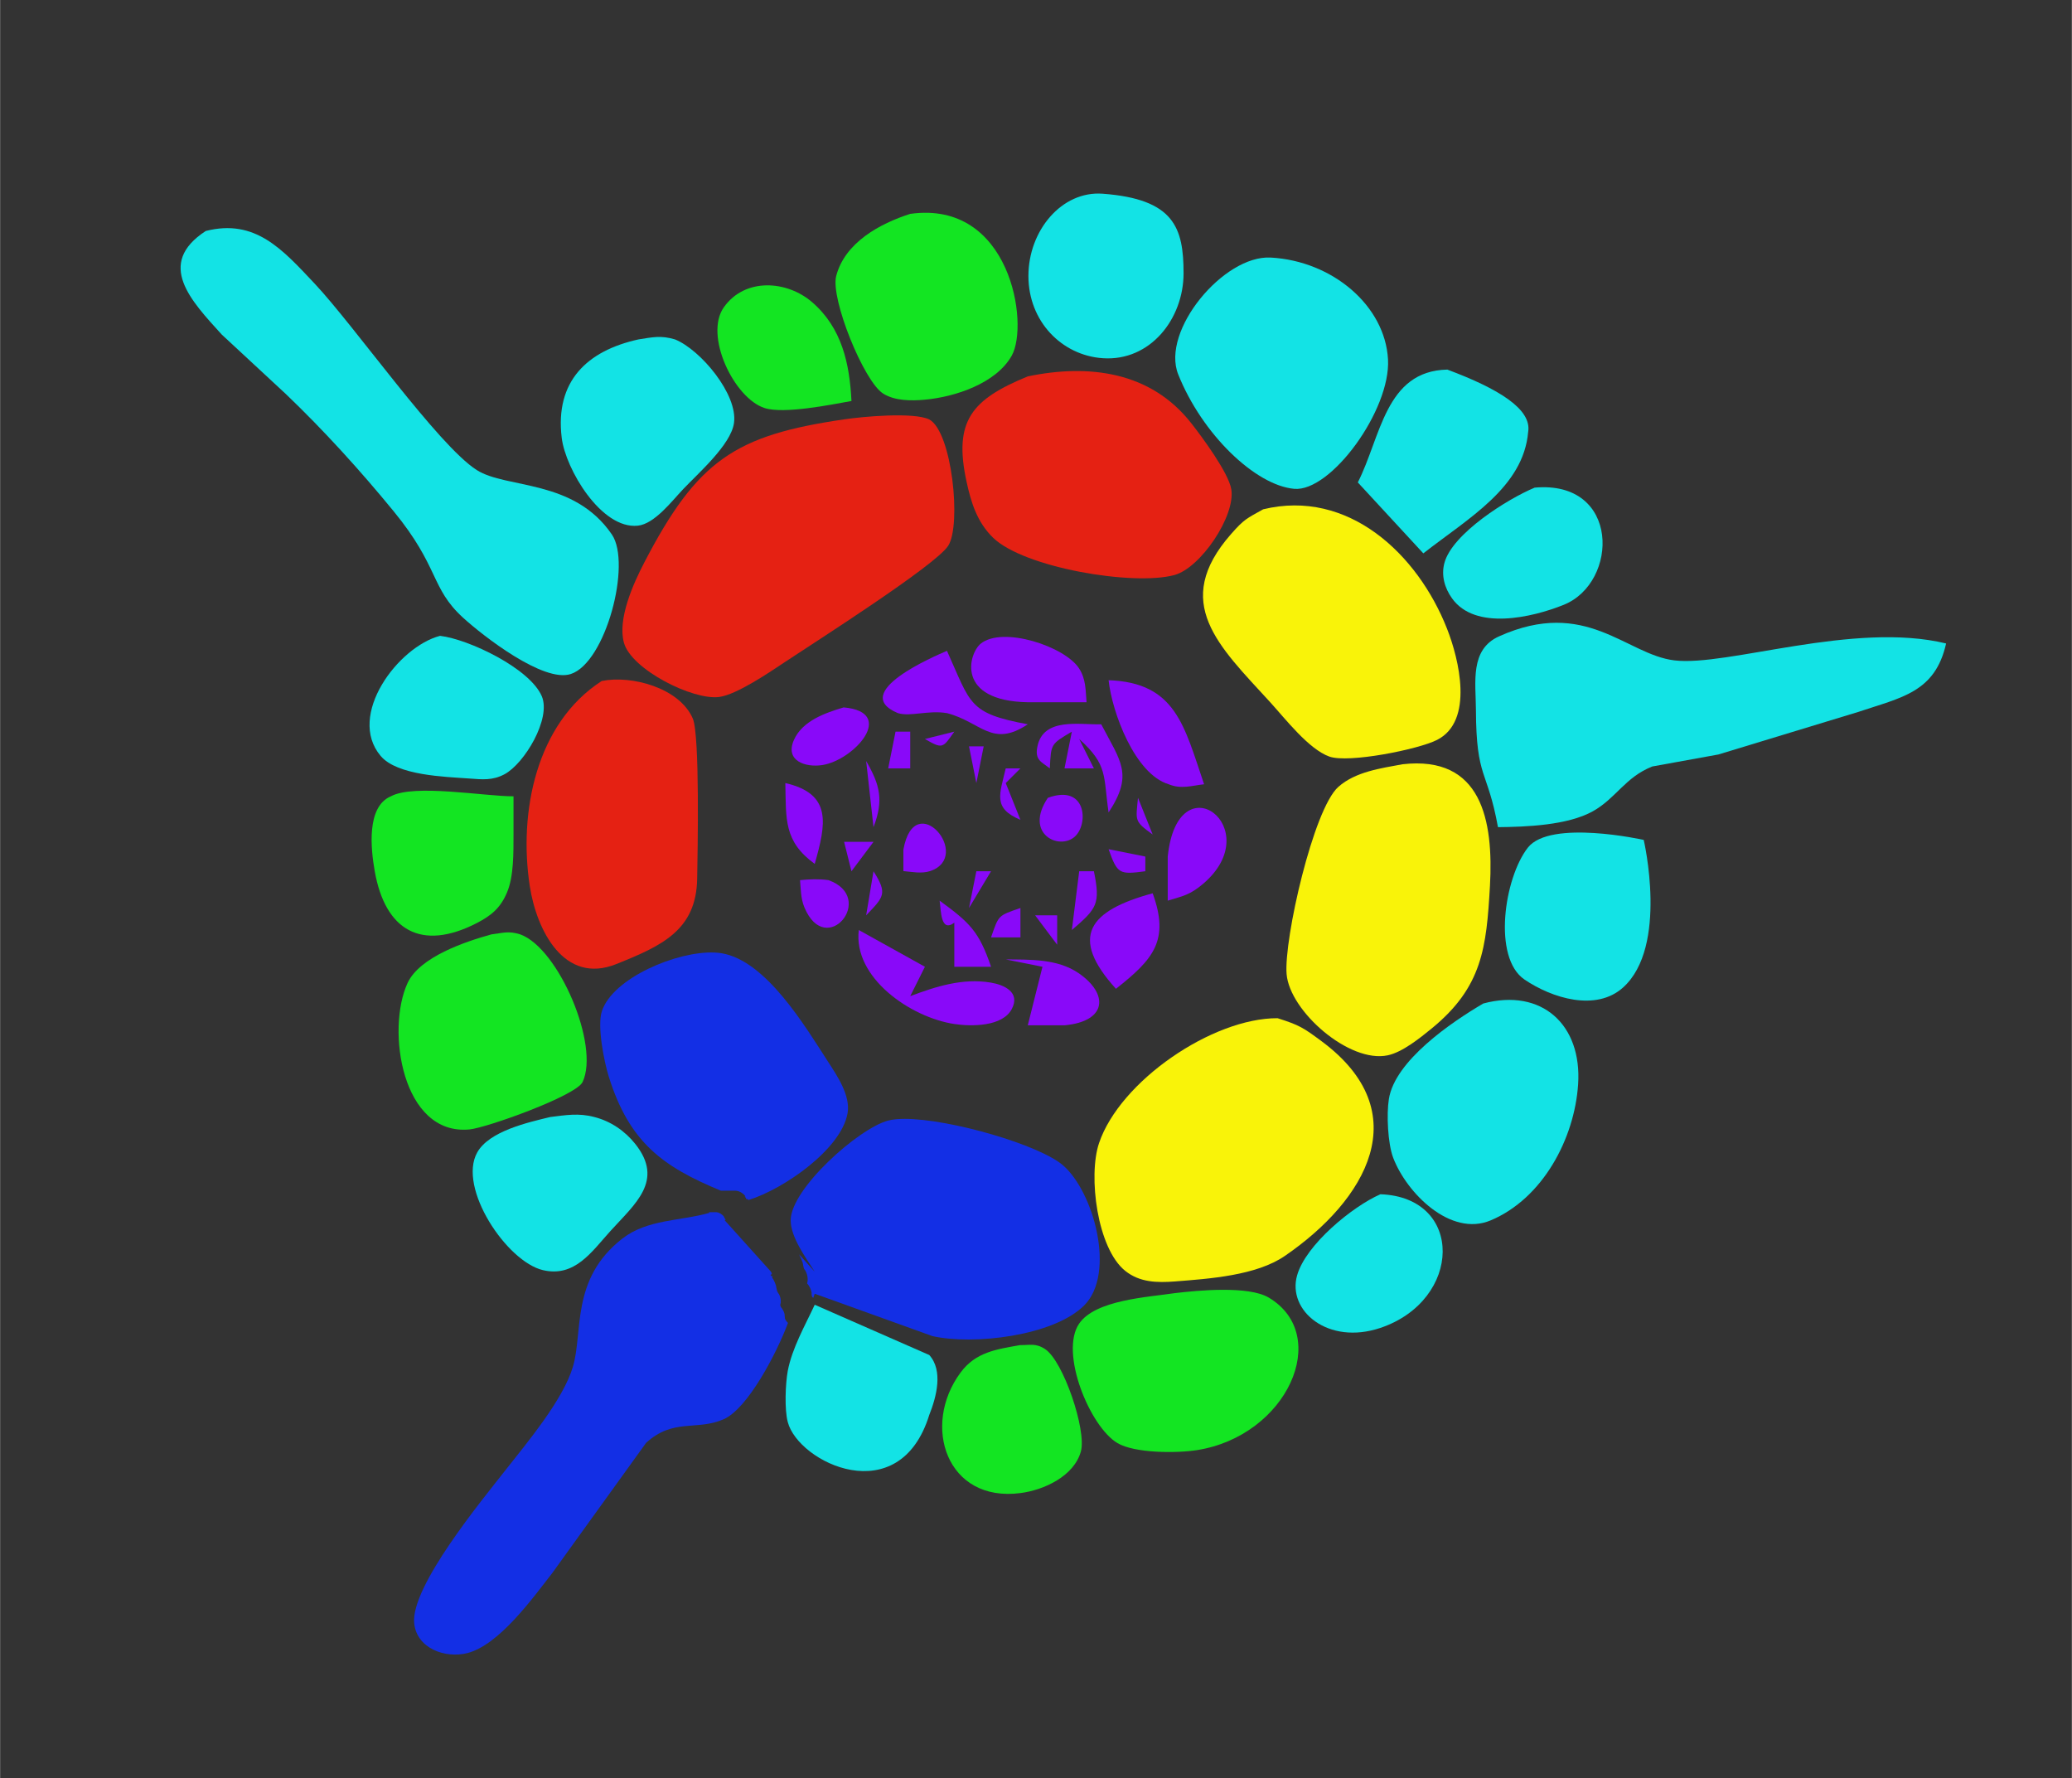 <?xml version="1.0" encoding="UTF-8" standalone="no"?>
<svg
   xmlns:dc="http://purl.org/dc/elements/1.1/"
   xmlns:cc="http://creativecommons.org/ns#"
   xmlns:rdf="http://www.w3.org/1999/02/22-rdf-syntax-ns#"
   xmlns:svg="http://www.w3.org/2000/svg"
   xmlns="http://www.w3.org/2000/svg"
   xmlns:sodipodi="http://sodipodi.sourceforge.net/DTD/sodipodi-0.dtd"
   xmlns:inkscape="http://www.inkscape.org/namespaces/inkscape"
   width="3.917in"
   height="3.361in"
   viewBox="0 0 282 242"
   version="1.1"
   id="svg3"
   sodipodi:docname="test1.svg"
   inkscape:version="0.92.2 (unknown)">
  <rect x="0" y="0" width="282" height="242" fill="#333333" stroke="none"/>
  <defs
     id="defs7" />
  <sodipodi:namedview
     pagecolor="#ffffff"
     bordercolor="#666666"
     borderopacity="1"
     objecttolerance="10"
     gridtolerance="10"
     guidetolerance="10"
     inkscape:pageopacity="0"
     inkscape:pageshadow="2"
     inkscape:window-width="1853"
     inkscape:window-height="1056"
     id="namedview5"
     showgrid="false"
     inkscape:zoom="1.4628104"
     inkscape:cx="196.55887"
     inkscape:cy="114.51079"
     inkscape:window-x="67"
     inkscape:window-y="24"
     inkscape:window-maximized="1"
     inkscape:current-layer="layer1" />
  <g
     inkscape:groupmode="layer"
     id="layer1"
     inkscape:label="Layer 1">
    <path
       style="fill:#13e3e5;fill-opacity:1;stroke:none;stroke-width:1"
       d="m 42.791,38.576 c 5.48,5.82 16.82,22.05 22.09,25.4 4.06,2.58 13.2,1.17 18.39,8.77 2.7,3.97 -0.83,17.44 -5.6,18.99 -3.74,1.21 -11.95,-5.2 -14.66,-7.67 -4.45,-4.06 -3.19,-6.86 -9.45,-14.49 -4.55,-5.55 -9.49,-11 -14.68,-15.96 0,0 -8.71,-8.08 -8.71,-8.08 -4.16,-4.58 -9.04,-9.63 -2.18,-14.1 6.73,-1.71 10.43,2.5 14.8,7.14 z"
       id="path137"
       inkscape:connector-curvature="0" />
    <path
       style="fill:#13e3e5;fill-opacity:1;stroke:none;stroke-width:1"
       d="m 91.871,46.196 c 3.47,1.41 8.58,7.49 8.02,11.38 -0.42,2.96 -4.85,6.81 -6.92,9 -1.51,1.59 -3.89,4.74 -6.18,4.97 -4.96,0.51 -9.84,-7.71 -10.35,-11.97 -0.93,-7.7 3.46,-11.84 10.44,-13.38 1.93,-0.3 3.04,-0.58 4.99,0 z"
       id="path135"
       inkscape:connector-curvature="0" />
    <path
       style="fill:#13e3e5;fill-opacity:1;stroke:none;stroke-width:1"
       d="m 212.831,82.316 c -4.3,1.73 -12.06,3.54 -15.21,-0.89 -1,-1.4 -1.49,-3.11 -1.03,-4.81 1.08,-4.01 8.63,-8.73 12.29,-10.25 11.67,-1.04 11.47,12.92 3.95,15.95 z"
       id="path133"
       inkscape:connector-curvature="0" />
    <path
       style="fill:#13e3e5;fill-opacity:1;stroke:none;stroke-width:1"
       d="m 200.881,96.576 c -0.02,-3.72 -0.85,-8.18 3.15,-9.97 11.83,-5.32 17.28,2.47 23.85,3.27 7.18,0.88 24.43,-5.36 37,-2.3 -1.5,6.67 -6.08,7.34 -12,9.33 0,0 -19,5.78 -19,5.78 0,0 -8.99,1.63 -8.99,1.63 -3.7,1.46 -4.93,4.33 -8.1,6.1 -3.43,1.91 -9.03,2.12 -12.91,2.16 -1.44,-7.96 -2.96,-6.46 -3,-16 z"
       id="path131"
       inkscape:connector-curvature="0" />
    <path
       style="fill:#13e3e5;fill-opacity:1;stroke:none;stroke-width:1"
       d="m 73.731,94.756 c 1.3,3.06 -2.36,9.15 -5.06,10.61 -1.65,0.88 -3.02,0.72 -4.79,0.59 -3.34,-0.24 -9.84,-0.4 -12.09,-3.08 -4.64,-5.51 2.39,-14.86 8.09,-16.34 3.91,0.46 12.23,4.43 13.85,8.22 z"
       id="path129"
       inkscape:connector-curvature="0" />
    <path
       style="fill:#13e3e5;fill-opacity:1;stroke:none;stroke-width:1"
       d="m 214.791,147.576 c -0.49,7.39 -4.81,15.54 -11.91,18.52 -5.47,2.29 -11.44,-3.74 -13.26,-8.52 -0.74,-1.94 -0.92,-5.94 -0.59,-7.99 0.82,-5.23 8.52,-10.47 12.85,-13.01 7.96,-2.13 13.45,2.88 12.91,11 z"
       id="path127"
       inkscape:connector-curvature="0" />
    <path
       style="fill:#13e3e5;fill-opacity:1;stroke:none;stroke-width:1"
       d="m 80.881,152.026 c 2.21,0.56 4.14,1.87 5.57,3.66 3.99,5.01 -0.05,8.17 -3.41,11.89 -2.53,2.8 -4.83,6.3 -9.15,5.29 -4.95,-1.16 -11.64,-11.21 -8.95,-16.02 1.63,-2.91 6.92,-4.09 9.94,-4.82 2.11,-0.26 3.87,-0.57 6,0 z"
       id="path125"
       inkscape:connector-curvature="0" />
    <path
       style="fill:#13e3e5;fill-opacity:1;stroke:none;stroke-width:1"
       d="m 187.881,180.726 c -7.13,2.4 -12.71,-2.35 -11.34,-7.15 1.18,-4.17 7.52,-9.37 11.34,-11.04 11.43,0.41 11.17,14.42 0,18.19 z"
       id="path123"
       inkscape:connector-curvature="0" />
    <path
       style="fill:#13e3e5;fill-opacity:1;stroke:none;stroke-width:1"
       d="m 126.471,184.416 c 1.91,2.11 1,5.65 0,8.16 -4.08,13.15 -17.82,6.49 -19.26,0.96 -0.46,-1.7 -0.32,-5.22 0,-6.96 0.6,-3.12 2.33,-6.12 3.67,-9 0,0 15.59,6.84 15.59,6.84 z"
       id="path121"
       inkscape:connector-curvature="0" />
    <g
       id="S5"
       style="fill:#8909f9;fill-opacity:1;stroke:none"
       transform="translate(7.5,-16.5)">
      <path
         id="path119"
         d="m 132.381,112.076 c -9.87,-0.19 -8.05,-6.65 -6.4,-7.98 3.01,-2.41 11.45,0.38 13.38,3.37 0.95,1.48 0.88,2.96 1.02,4.61 0,0 -8,0 -8,0 z"
         style="fill:#8909f9;fill-opacity:1;stroke:none;stroke-width:1"
         inkscape:connector-curvature="0" />
      <path
         id="path117"
         d="m 121.381,113.556 c -2.59,-0.43 -4.95,0.52 -6.68,0 -6.72,-2.8 5.07,-7.78 6.68,-8.48 3.26,7.23 2.9,8.5 11,10 -4.88,3.25 -6.33,-0.31 -11,-1.52 z"
         style="fill:#8909f9;fill-opacity:1;stroke:none;stroke-width:1"
         inkscape:connector-curvature="0" />
      <path
         id="path115"
         d="m 156.381,123.236 c -1.63,0.18 -3.13,0.71 -4.82,0 -4.6,-1.37 -7.71,-9.78 -8.18,-14.16 9.16,0.32 10.29,6.24 13,14.16 z"
         style="fill:#8909f9;fill-opacity:1;stroke:none;stroke-width:1"
         inkscape:connector-curvature="0" />
      <path
         id="path113"
         d="m 104.401,120.626 c -2.29,0.35 -5.11,-0.58 -3.85,-3.42 1.15,-2.61 4.29,-3.69 6.77,-4.43 7.27,0.65 1.42,7.19 -2.92,7.85 z"
         style="fill:#8909f9;fill-opacity:1;stroke:none;stroke-width:1"
         inkscape:connector-curvature="0" />
      <path
         id="path111"
         d="m 133.701,118.056 c 0.84,-3.96 5.74,-2.89 8.68,-2.98 2.64,5.07 4.42,6.8 1,12 -0.73,-4.98 -0.05,-6.44 -4,-10 0,0 2,4 2,4 0,0 -4,0 -4,0 0,0 1,-5 1,-5 -2.9,1.73 -2.82,1.63 -3,5 -1.14,-0.89 -2.09,-1.13 -1.68,-3.02 z"
         style="fill:#8909f9;fill-opacity:1;stroke:none;stroke-width:1"
         inkscape:connector-curvature="0" />
      <path
         id="path109"
         d="m 116.381,116.076 c 0,0 0,5 0,5 0,0 -3,0 -3,0 0,0 1,-5 1,-5 0,0 2,0 2,0 z"
         style="fill:#8909f9;fill-opacity:1;stroke:none;stroke-width:1"
         inkscape:connector-curvature="0" />
      <path
         id="path107"
         d="m 122.381,116.076 c -1.59,2.26 -1.58,2.39 -4,1 0,0 4,-1 4,-1 z"
         style="fill:#8909f9;fill-opacity:1;stroke:none;stroke-width:1"
         inkscape:connector-curvature="0" />
      <path
         id="path105"
         d="m 126.381,118.076 c 0,0 -1,5 -1,5 0,0 -1,-5 -1,-5 0,0 2,0 2,0 z"
         style="fill:#8909f9;fill-opacity:1;stroke:none;stroke-width:1"
         inkscape:connector-curvature="0" />
      <path
         id="path103"
         d="m 111.381,129.076 c 0,0 -1,-9 -1,-9 1.92,3.31 2.39,5.37 1,9 z"
         style="fill:#8909f9;fill-opacity:1;stroke:none;stroke-width:1"
         inkscape:connector-curvature="0" />
      <path
         id="path101"
         d="m 121.381,121.076 c 0,0 -6,4 -6,4 0,0 6,-4 6,-4 z"
         style="fill:#8909f9;fill-opacity:1;stroke:none;stroke-width:1"
         inkscape:connector-curvature="0" />
      <path
         id="path99"
         d="m 131.381,121.076 c 0,0 -2,2 -2,2 0,0 2,5 2,5 -3.79,-1.58 -2.83,-3.46 -2,-7 0,0 2,0 2,0 z"
         style="fill:#8909f9;fill-opacity:1;stroke:none;stroke-width:1"
         inkscape:connector-curvature="0" />
      <path
         id="path97"
         d="m 103.381,134.076 c -4.23,-3.08 -3.89,-6.07 -4,-11 6.41,1.47 5.54,5.56 4,11 z"
         style="fill:#8909f9;fill-opacity:1;stroke:none;stroke-width:1"
         inkscape:connector-curvature="0" />
      <path
         id="path95"
         d="m 108.381,128.076 c 0,0 -1,-4 -1,-4 0,0 1,4 1,4 z"
         style="fill:#8909f9;fill-opacity:1;stroke:none;stroke-width:1"
         inkscape:connector-curvature="0" />
      <path
         id="path93"
         d="m 125.381,128.076 c 0,0 -4,-4 -4,-4 0,0 4,4 4,4 z"
         style="fill:#8909f9;fill-opacity:1;stroke:none;stroke-width:1"
         inkscape:connector-curvature="0" />
      <path
         id="path91"
         d="m 138.771,130.376 c -2.15,1.9 -6.93,-0.41 -3.66,-5.29 5.28,-1.95 5.58,3.59 3.66,5.29 z"
         style="fill:#8909f9;fill-opacity:1;stroke:none;stroke-width:1"
         inkscape:connector-curvature="0" />
      <path
         id="path89"
         d="m 149.381,130.076 c -2.57,-1.85 -2.28,-1.88 -2,-5 0,0 2,5 2,5 z"
         style="fill:#8909f9;fill-opacity:1;stroke:none;stroke-width:1"
         inkscape:connector-curvature="0" />
      <path
         id="path87"
         d="m 151.431,133.076 c 1.37,-13.21 13.65,-3.84 4.84,3.69 -1.81,1.54 -2.75,1.68 -4.84,2.31 0,0 0,-6 0,-6 z"
         style="fill:#8909f9;fill-opacity:1;stroke:none;stroke-width:1"
         inkscape:connector-curvature="0" />
      <path
         id="path85"
         d="m 115.451,132.136 c 1.54,-8.6 9.56,0.92 3.64,2.92 -1.19,0.38 -2.51,0.1 -3.64,0 0,0 0,-2.92 0,-2.92 z"
         style="fill:#8909f9;fill-opacity:1;stroke:none;stroke-width:1"
         inkscape:connector-curvature="0" />
      <path
         id="path83"
         d="m 132.381,133.076 c 0,0 -3,-3 -3,-3 0,0 3,3 3,3 z"
         style="fill:#8909f9;fill-opacity:1;stroke:none;stroke-width:1"
         inkscape:connector-curvature="0" />
      <path
         id="path81"
         d="m 111.381,131.076 c 0,0 -3,4 -3,4 0,0 -1,-4 -1,-4 0,0 4,0 4,0 z"
         style="fill:#8909f9;fill-opacity:1;stroke:none;stroke-width:1"
         inkscape:connector-curvature="0" />
      <path
         id="path79"
         d="m 148.381,133.076 c 0,0 0,2 0,2 -3.54,0.47 -3.8,0.39 -5,-3 0,0 5,1 5,1 z"
         style="fill:#8909f9;fill-opacity:1;stroke:none;stroke-width:1"
         inkscape:connector-curvature="0" />
      <path
         id="path77"
         d="m 132.381,134.076 c 0,0 -3,3 -3,3 0,0 3,-3 3,-3 z"
         style="fill:#8909f9;fill-opacity:1;stroke:none;stroke-width:1"
         inkscape:connector-curvature="0" />
      <path
         id="path75"
         d="m 110.381,141.076 c 0,0 1,-6 1,-6 1.94,3.06 1.42,3.47 -1,6 z"
         style="fill:#8909f9;fill-opacity:1;stroke:none;stroke-width:1"
         inkscape:connector-curvature="0" />
      <path
         id="path73"
         d="m 127.381,135.076 c 0,0 -3,5 -3,5 0,0 1,-5 1,-5 0,0 2,0 2,0 z"
         style="fill:#8909f9;fill-opacity:1;stroke:none;stroke-width:1"
         inkscape:connector-curvature="0" />
      <path
         id="path71"
         d="m 141.381,135.076 c 0.91,4.47 0.42,5.06 -3,8 0,0 1,-8 1,-8 0,0 2,0 2,0 z"
         style="fill:#8909f9;fill-opacity:1;stroke:none;stroke-width:1"
         inkscape:connector-curvature="0" />
      <path
         id="path69"
         d="m 105.251,136.286 c 6.6,2.35 -0.32,10.78 -3.27,3.72 -0.53,-1.26 -0.49,-2.61 -0.6,-3.72 1.28,-0.13 2.62,-0.18 3.87,0 z"
         style="fill:#8909f9;fill-opacity:1;stroke:none;stroke-width:1"
         inkscape:connector-curvature="0" />
      <path
         id="path67"
         d="m 136.381,139.076 c 0,0 -3,-3 -3,-3 0,0 3,3 3,3 z"
         style="fill:#8909f9;fill-opacity:1;stroke:none;stroke-width:1"
         inkscape:connector-curvature="0" />
      <path
         id="path65"
         d="m 149.381,138.076 c 2.33,6.41 0.1,8.98 -5,13 -6.42,-7.08 -3.69,-10.64 5,-13 z"
         style="fill:#8909f9;fill-opacity:1;stroke:none;stroke-width:1"
         inkscape:connector-curvature="0" />
      <path
         id="path63"
         d="m 118.381,139.076 c 0,0 -5,4 -5,4 0,0 5,-4 5,-4 z"
         style="fill:#8909f9;fill-opacity:1;stroke:none;stroke-width:1"
         inkscape:connector-curvature="0" />
      <path
         id="path61"
         d="m 127.381,148.076 c 0,0 -5,0 -5,0 0,0 0,-6 0,-6 -1.87,1.4 -1.8,-1.63 -2,-3 4.09,3 5.35,4.15 7,9 z"
         style="fill:#8909f9;fill-opacity:1;stroke:none;stroke-width:1"
         inkscape:connector-curvature="0" />
      <path
         id="path59"
         d="m 131.381,140.076 c 0,0 0,4 0,4 0,0 -4,0 -4,0 1.07,-3.07 0.93,-2.93 4,-4 z"
         style="fill:#8909f9;fill-opacity:1;stroke:none;stroke-width:1"
         inkscape:connector-curvature="0" />
      <path
         id="path57"
         d="m 136.381,141.076 c 0,0 0,4 0,4 0,0 -3,-4 -3,-4 0,0 3,0 3,0 z"
         style="fill:#8909f9;fill-opacity:1;stroke:none;stroke-width:1"
         inkscape:connector-curvature="0" />
      <path
         id="path55"
         d="m 118.381,148.076 c 0,0 -2,4 -2,4 3.51,-1.32 7.13,-2.48 10.94,-1.85 1.84,0.3 4.08,1.31 2.89,3.59 -1.26,2.43 -5.52,2.4 -7.83,2.05 -5.97,-0.9 -13.8,-6.32 -13,-12.79 0,0 9,5 9,5 z"
         style="fill:#8909f9;fill-opacity:1;stroke:none;stroke-width:1"
         inkscape:connector-curvature="0" />
      <path
         id="path53"
         d="m 139.271,148.926 c 4.16,2.84 3.92,6.58 -1.9,7.12 0,0 -4.99,0 -4.99,0 0,0 2,-7.97 2,-7.97 0,0 -5,-1 -5,-1 3.31,0.03 7.02,-0.1 9.89,1.85 z"
         style="fill:#8909f9;fill-opacity:1;stroke:none;stroke-width:1"
         inkscape:connector-curvature="0" />
    </g>
    <g
       id="S4"
       style="fill:#f9f309;fill-opacity:1;stroke:none"
       transform="translate(7.5,-16.5)">
      <path
         id="path51"
         d="m 189.451,102.076 c 1.63,4.13 3.69,12.55 -1.35,15.12 -2.51,1.29 -12.06,3.21 -14.68,2.27 -2.81,-1.01 -5.98,-5.13 -8.04,-7.39 -7,-7.66 -13.53,-13.56 -5.33,-22.89 1.79,-2.04 2.12,-2.11 4.37,-3.37 11.58,-2.81 21.03,6.08 25.03,16.26 z"
         style="fill:#f9f309;fill-opacity:1;stroke:none;stroke-width:1"
         inkscape:connector-curvature="0" />
      <path
         id="path49"
         d="m 195.291,137.076 c -0.48,8.43 -1.04,13.75 -7.91,19.38 -1.58,1.29 -4,3.25 -6,3.67 -5.22,1.12 -13.34,-5.98 -13.77,-11.05 -0.39,-4.7 3.64,-22.49 7.05,-25.49 2.33,-2.06 5.76,-2.52 8.72,-3.07 10.78,-1.24 12.41,7.62 11.91,16.56 z"
         style="fill:#f9f309;fill-opacity:1;stroke:none;stroke-width:1"
         inkscape:connector-curvature="0" />
      <path
         id="path47"
         d="m 172.381,158.216 c 13.03,9.67 6.11,21.58 -5,29.21 -3.9,2.68 -10.27,3.11 -15,3.48 -2.39,0.18 -4.75,0.14 -6.72,-1.43 -3.83,-3.04 -5.09,-12.94 -3.58,-17.4 2.86,-8.46 15.44,-17.03 24.3,-17 2.95,0.94 3.47,1.26 6,3.14 z"
         style="fill:#f9f309;fill-opacity:1;stroke:none;stroke-width:1"
         inkscape:connector-curvature="0" />
    </g>
    <g
       id="S3"
       style="fill:#e52113;fill-opacity:1;stroke:none"
       transform="translate(7.5,-16.5)">
      <path
         id="path45"
         d="m 154.631,74.096 c 1.48,1.88 5.07,6.74 5.45,8.98 0.61,3.64 -4.18,10.73 -7.75,11.69 -5.64,1.51 -20.48,-1.01 -24.67,-5.08 -2.16,-2.1 -2.99,-4.75 -3.61,-7.61 -1.81,-8.3 0.69,-11.21 8.33,-14.35 8.34,-1.73 16.74,-0.66 22.25,6.37 z"
         style="fill:#e52113;fill-opacity:1;stroke:none;stroke-width:1"
         inkscape:connector-curvature="0" />
      <path
         id="path43"
         d="m 118.951,73.576 c 3.12,1.64 4.42,14.37 2.6,17.2 -1.71,2.68 -18.3,13.21 -22.17,15.79 -2.12,1.41 -6.6,4.47 -9,4.79 -3.58,0.48 -11.97,-3.74 -12.97,-7.38 -0.9,-3.23 1.29,-8.08 2.76,-10.9 7.25,-13.97 12.38,-17.34 27.21,-19.5 2.51,-0.38 9.42,-1.01 11.57,0 z"
         style="fill:#e52113;fill-opacity:1;stroke:none;stroke-width:1"
         inkscape:connector-curvature="0" />
      <path
         id="path41"
         d="m 86.781,114.286 c 0.98,2.25 0.66,18.26 0.6,21.79 -0.12,7.02 -4.79,9.14 -11,11.63 -7.13,2.87 -10.87,-4.63 -11.79,-10.63 -1.53,-10.02 0.85,-22.12 9.79,-27.89 4.03,-0.83 10.58,0.91 12.4,5.1 z"
         style="fill:#e52113;fill-opacity:1;stroke:none;stroke-width:1"
         inkscape:connector-curvature="0" />
    </g>
    <g
       id="S2"
       style="fill:#13e522;fill-opacity:1;stroke:none"
       transform="translate(7.5,-16.5)">
      <path
         id="path39"
         d="m 130.201,64.896 c -2.12,3.79 -7.73,5.63 -11.82,6 -1.82,0.17 -4.1,0.18 -5.7,-0.84 -2.63,-1.68 -7.17,-12.9 -6.38,-15.98 1.18,-4.57 5.96,-7.15 10.08,-8.47 13.65,-1.9 16.21,15.01 13.82,19.29 z"
         style="fill:#13e522;fill-opacity:1;stroke:none;stroke-width:1"
         inkscape:connector-curvature="0" />
      <path
         id="path37"
         d="m 96.561,72.036 c -4.16,-1.33 -8.28,-9.9 -5.54,-13.73 2.88,-4.05 8.59,-3.65 12.03,-0.66 4.04,3.51 5.08,8.37 5.33,13.43 -2.83,0.51 -9.2,1.8 -11.82,0.96 z"
         style="fill:#13e522;fill-opacity:1;stroke:none;stroke-width:1"
         inkscape:connector-curvature="0" />
      <path
         id="path35"
         d="m 62.381,130.076 c -0.01,2.41 0.06,5.66 -0.89,7.9 -0.9,2.12 -2.15,3.15 -4.16,4.18 -7.5,3.83 -12.4,1 -13.84,-7.08 -0.53,-3.02 -1.16,-8.78 2.2,-10.2 3.14,-1.72 12.82,0.02 16.69,0 0,0 0,5.2 0,5.2 z"
         style="fill:#13e522;fill-opacity:1;stroke:none;stroke-width:1"
         inkscape:connector-curvature="0" />
      <path
         id="path33"
         d="m 63.291,143.666 c 5.23,1.87 10.86,15.13 8.49,20.1 -0.9,1.88 -13.09,6.24 -15.4,6.45 -9.2,0.87 -11.35,-13.6 -8.42,-19.93 1.65,-3.56 7.87,-5.64 11.42,-6.62 1.52,-0.18 2.31,-0.51 3.91,0 z"
         style="fill:#13e522;fill-opacity:1;stroke:none;stroke-width:1"
         inkscape:connector-curvature="0" />
      <path
         id="path31"
         d="m 165.171,193.096 c 8.65,5.14 2.53,18.85 -9.79,20.77 -2.73,0.42 -8.4,0.44 -10.79,-0.96 -3.76,-2.22 -7.91,-12.32 -5.22,-16.26 2.21,-3.24 9.37,-3.6 13.01,-4.15 3.18,-0.38 10.04,-1.03 12.79,0.6 z"
         style="fill:#13e522;fill-opacity:1;stroke:none;stroke-width:1"
         inkscape:connector-curvature="0" />
      <path
         id="path29"
         d="m 134.731,200.106 c 2.49,1.62 5.67,11.05 4.88,13.93 -0.93,3.37 -5.02,5.26 -8.23,5.67 -10.04,1.31 -13.5,-9.18 -8.15,-16.4 2.07,-2.81 4.93,-3.17 8.11,-3.74 1.34,0.02 2.1,-0.3 3.39,0.54 z"
         style="fill:#13e522;fill-opacity:1;stroke:none;stroke-width:1"
         inkscape:connector-curvature="0" />
    </g>
    <g
       id="S1"
       style="fill:#132fe5;fill-opacity:1;stroke:none"
       transform="translate(7.5,-16.5)">
      <path
         inkscape:connector-curvature="0"
         id="path968"
         d="m 89.761,146.141 c -5.071,-0.234 -13.849,3.441 -15.349,7.969 -0.67,2.01 0.29,6.85 0.93,8.9 2.809,9.009 7.387,12.277 15.262,15.542 h 0.649 1.355 c 0.553,0.025 1.092,0.395 1.4,0.839 -0.047,-0.029 -0.148,-0.141 -0.141,-0.086 0.017,0.116 0.135,0.196 0.173,0.306 0.011,0.032 -0.063,0.079 -0.034,0.097 0.038,0.022 0.084,-0.059 0.125,-0.043 0.089,0.036 0.165,0.096 0.242,0.155 4.819,-1.492 12.627,-6.933 13.478,-11.81 0.42,-2.4 -1.41,-5.08 -2.65,-7 -3.18,-4.91 -8.44,-13.75 -14.48,-14.77 -0.302,-0.051 -0.623,-0.084 -0.961,-0.1 z"
         style="fill:#132fe5;fill-opacity:1;stroke:none;stroke-width:1" />
      <path
         inkscape:connector-curvature="0"
         id="path980"
         d="m 115.63,168.778 c -0.885,-3.2e-4 -1.649,0.072 -2.249,0.229 -4.01,1.05 -13.26,9.28 -13.27,13.57 -0.01,2.3 2.07,5.119 3.27,6.999 l -2.121,-2.357 c 0.039,0.081 0.066,0.173 0.107,0.25 0.123,0.233 0.304,0.636 0.378,0.891 0.036,0.125 0.047,0.257 0.07,0.385 0.041,0.171 0.065,0.348 0.154,0.502 0.034,0.058 0.091,0.1 0.125,0.158 0.056,0.095 0.096,0.2 0.144,0.299 0.143,0.35 0.204,0.714 0.179,1.091 -0.009,0.14 -0.054,0.26 -0.076,0.396 0.281,0.23 0.554,0.841 0.609,1.189 0.014,0.086 0.003,0.174 0.004,0.261 0.027,0.318 0.055,0.326 0.218,0.511 0.066,-0.186 0.157,-0.411 0.209,-0.577 l 16,5.76 c 5.54,1.27 16.519,7.5e-4 20.689,-4.179 4.33,-4.35 1.291,-15.471 -2.909,-19.071 -3.229,-2.774 -15.339,-6.305 -21.532,-6.308 z"
         style="fill:#132fe5;fill-opacity:1;stroke:none;stroke-width:1" />
      <path
         inkscape:connector-curvature="0"
         id="path978"
         d="m 88.923,181.477 c 0.062,0.025 0.119,0.05 0.182,0.075 -4,1.15 -8.48,0.86 -11.9,3.51 -7.1,5.51 -5.32,12.78 -6.75,17.49 -1.35,4.49 -6.201,10.26 -9.141,14 -3.18,4.06 -12.98,15.91 -12.45,20.89 0.36,3.44 4.261,4.8 7.241,4.04 4.33,-1.12 8.88,-7.461 11.58,-10.931 l 12.75,-17.689 c 3.72,-3.38 6.87,-1.599 10.54,-3.199 3.307,-1.446 7.245,-9.034 8.764,-13.104 -0.15,-0.173 -0.31,-0.36 -0.384,-0.523 -0.058,-0.127 -0.026,-0.291 -0.063,-0.42 0.018,-0.383 -0.167,-0.721 -0.369,-1.037 -0.048,-0.076 -0.12,-0.136 -0.16,-0.217 -0.041,-0.081 -0.051,-0.174 -0.078,-0.261 0.021,-0.112 0.059,-0.221 0.069,-0.335 0.027,-0.318 -0.022,-0.625 -0.142,-0.921 -0.255,-0.564 0.068,0.115 -0.281,-0.491 -0.088,-0.152 -0.133,-0.395 -0.17,-0.565 -0.018,-0.105 -0.024,-0.214 -0.053,-0.316 -0.075,-0.263 -0.232,-0.595 -0.353,-0.838 -0.055,-0.111 -0.178,-0.203 -0.176,-0.327 9.75e-4,-0.046 0.04,-0.085 0.082,-0.123 -0.142,-0.022 -0.325,-0.028 -0.274,-0.122 0.011,-0.021 0.033,-0.031 0.051,-0.044 -0.006,7.5e-4 -0.014,0.005 -0.021,0.006 0.025,-0.042 0.046,-0.087 0.075,-0.126 0.015,-0.021 0.049,0.036 0.048,0.026 -0.002,-0.134 -0.066,-0.257 -0.141,-0.376 l -6.296,-6.995 c 0.054,-0.013 0.115,-0.035 0.17,-0.05 -0.004,-0.004 -0.02,-0.012 -0.023,-0.016 -0.1,-0.103 -0.16,-0.241 -0.223,-0.371 -0.007,-0.014 0.002,-0.013 0.002,-0.021 -0.211,-0.314 -0.671,-0.598 -1.039,-0.618 z"
         style="fill:#132fe5;fill-opacity:1;stroke:none;stroke-width:1" />
    </g>
    <path
       style="fill:none;stroke:none;stroke-width:1"
       d="m 53.1,197.903 c -0.026,-0.004 -0.057,0.002 -0.089,0.01 0.054,0.003 0.103,0.022 0.152,0.04 -0.001,-0.003 0.002,-0.006 0,-0.009 -0.014,-0.025 -0.037,-0.037 -0.063,-0.041 z"
       id="Selection #5"
       inkscape:connector-curvature="0" />
    <path
       style="opacity:1;fill:#13e3e5;fill-opacity:1;stroke:none;stroke-width:0;stroke-miterlimit:4;stroke-dasharray:none;stroke-opacity:1"
       d="m 161.086,37.196 c 0,6.182 -4.525,12.009 -11.012,11.556 -5.568,-0.389 -10.106,-5.011 -10.106,-11.193 0,-6.182 4.54,-11.607 10.106,-11.193 9.751,0.725 11.012,4.649 11.012,10.831 z"
       id="path143"
       inkscape:connector-curvature="0"
       sodipodi:nodetypes="sssss" />
    <path
       style="opacity:1;fill:#13e3e5;fill-opacity:1;stroke:none;stroke-width:0;stroke-miterlimit:4;stroke-dasharray:none;stroke-opacity:1"
       d="m 160.358,50.956 c -2.376,-5.948 6.195,-16.254 12.59,-15.902 8.416,0.463 15.56,6.556 15.966,13.85 0.384,6.896 -7.781,18.075 -12.771,17.625 -5.29,-0.477 -12.532,-7.428 -15.785,-15.572 z"
       id="rect146"
       inkscape:connector-curvature="0"
       sodipodi:nodetypes="sssss" />
    <path
       style="opacity:1;fill:#13e3e5;fill-opacity:1;stroke:none;stroke-width:0;stroke-miterlimit:4;stroke-dasharray:none;stroke-opacity:1"
       d="m 196.991,50.301 c 6.974,2.609 11.5,5.377 11.003,8.468 -0.652,7.567 -8.114,11.729 -14.273,16.542 l -8.916,-9.655 c 3.14,-6.156 3.728,-15.182 12.186,-15.355 z"
       id="rect149"
       inkscape:connector-curvature="0"
       sodipodi:nodetypes="ccccc" />
    <path
       style="opacity:1;fill:#13e3e5;fill-opacity:1;stroke:none;stroke-width:0;stroke-miterlimit:4;stroke-dasharray:none;stroke-opacity:1"
       d="m 207.945,115.369 c 3.049,-3.906 15.776,-1.057 15.776,-1.057 0,0 3.399,14.511 -2.815,20.091 -3.687,3.31 -9.677,1.45 -13.414,-1.088 -4.365,-2.964 -2.77,-13.816 0.453,-17.946 z"
       id="rect152"
       inkscape:connector-curvature="0"
       sodipodi:nodetypes="scsss" />
  </g>
</svg>
